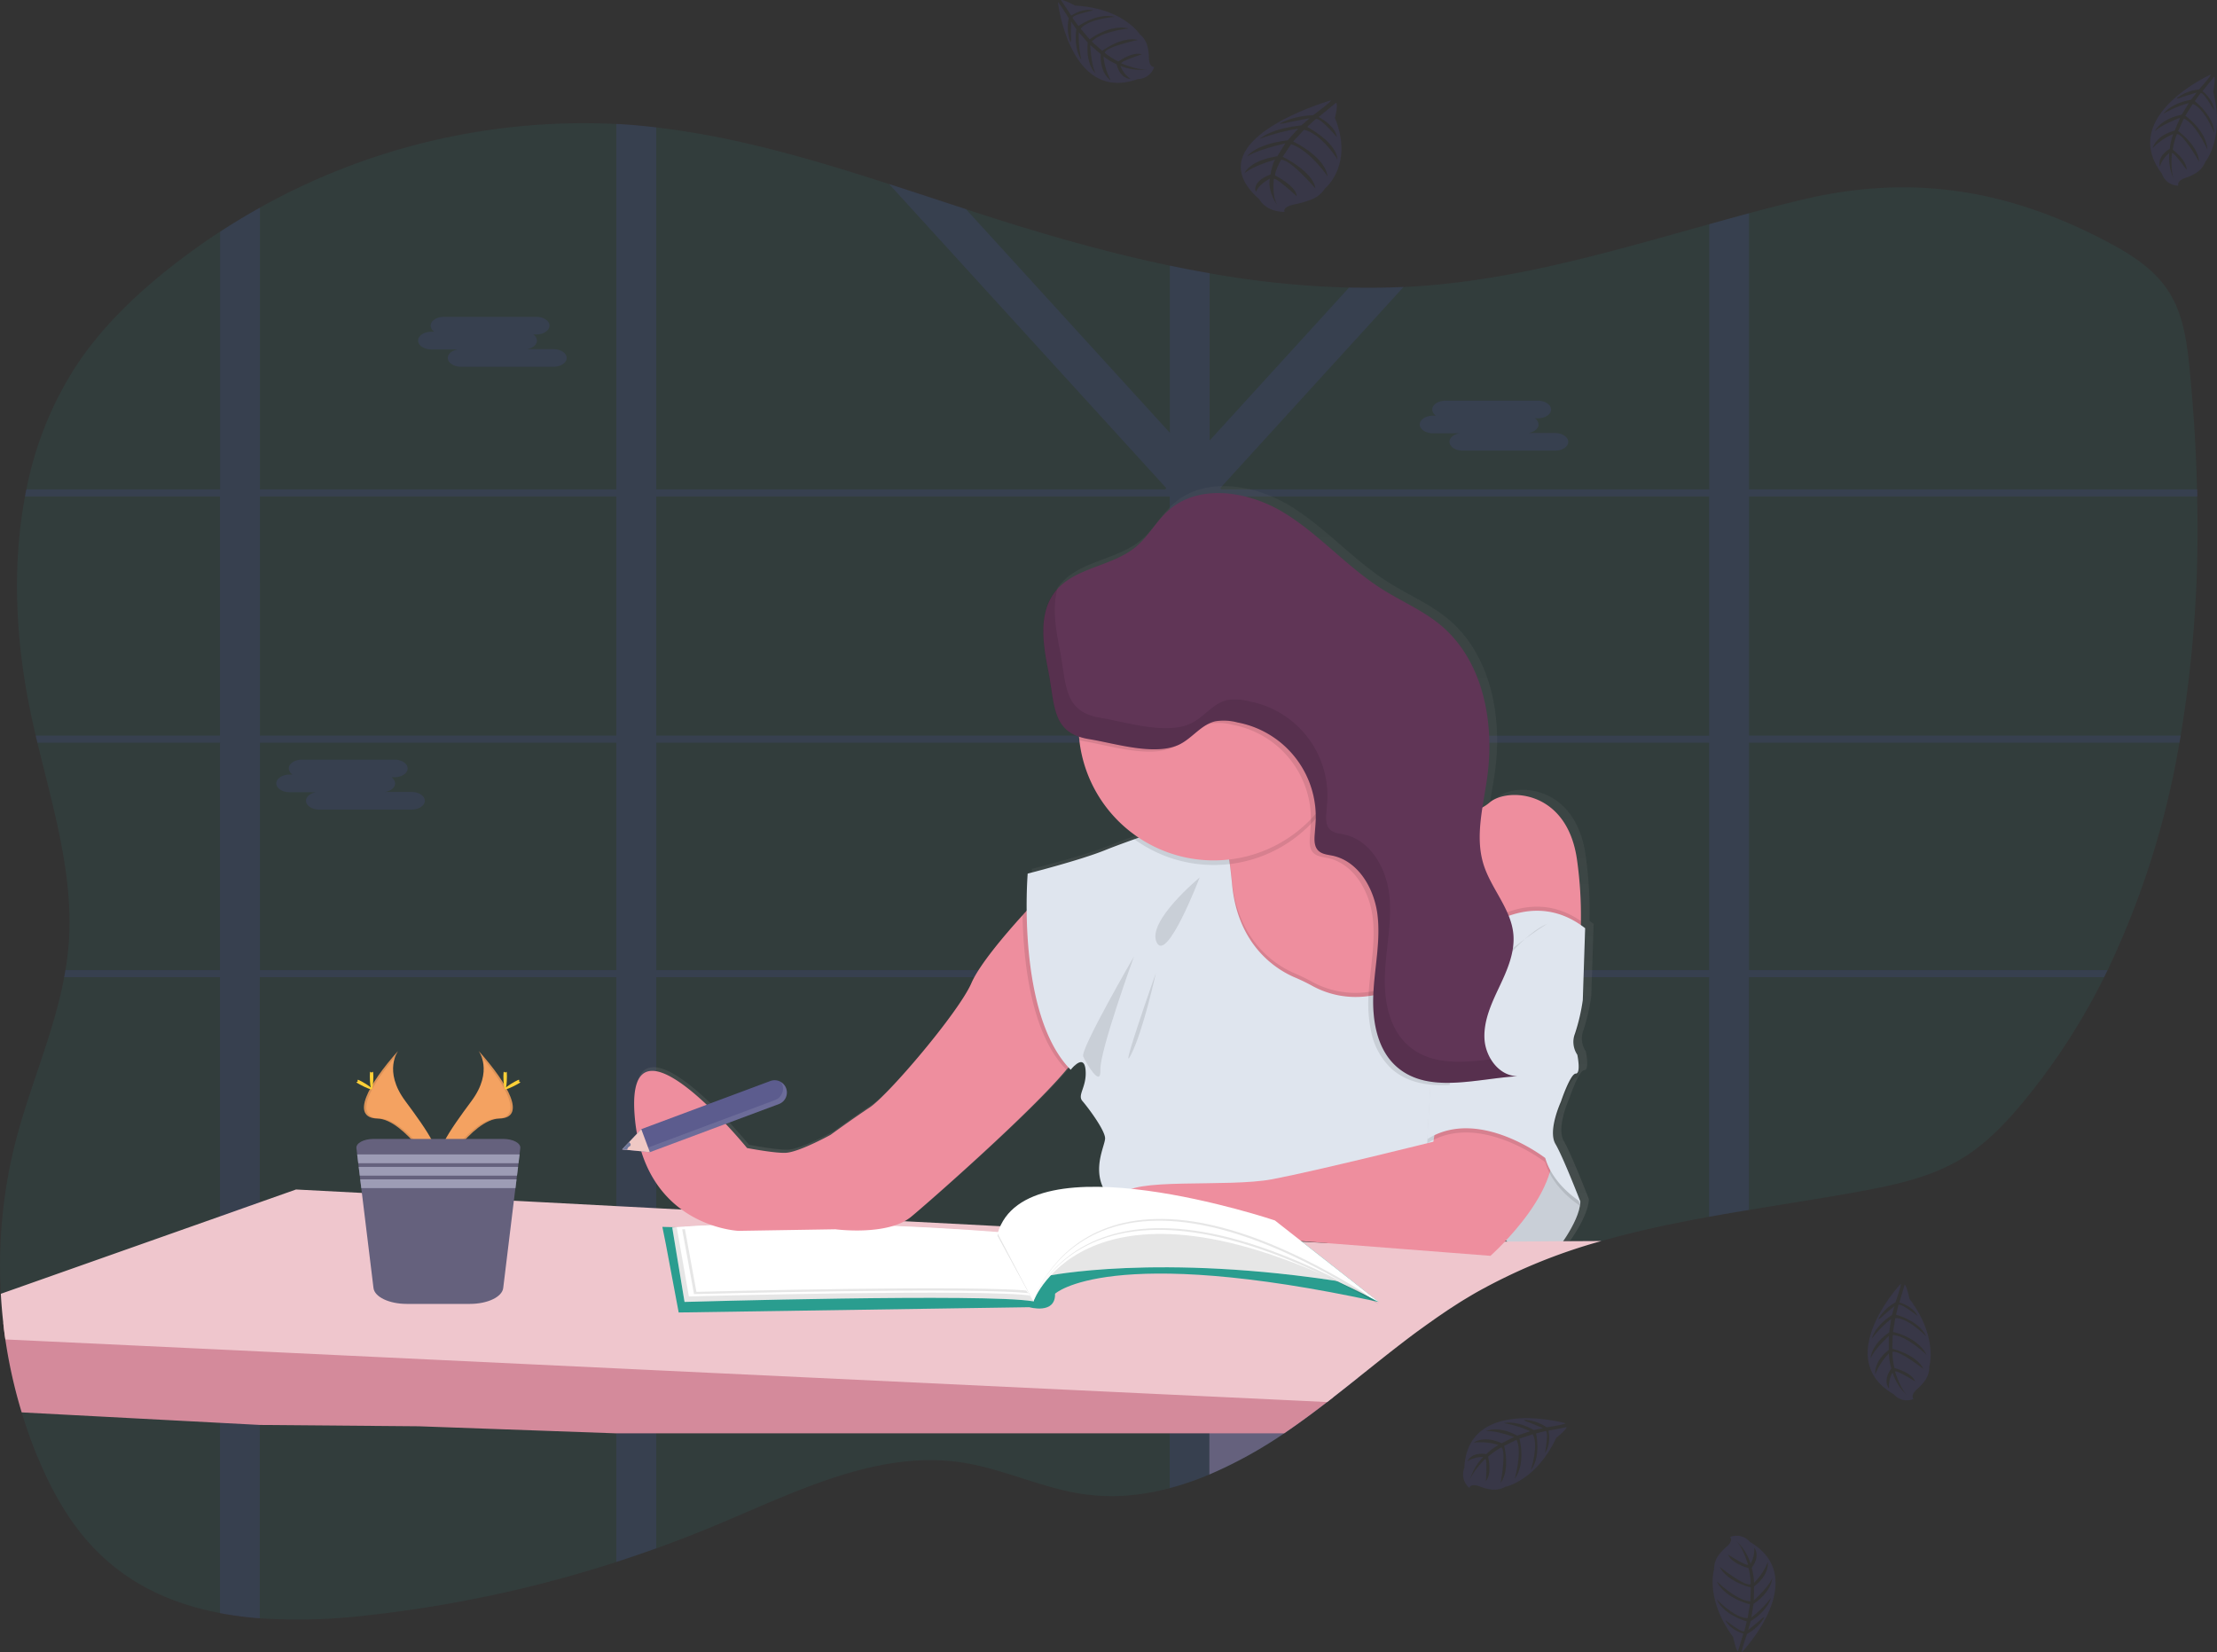 <svg xmlns="http://www.w3.org/2000/svg" xmlns:xlink="http://www.w3.org/1999/xlink" width="466.111" height="347.396" viewBox="0 0 466.111 347.396">
  <rect x="0" y="0" width="466.111" height="347.396" fill="#333333" stroke="none"/>
  <defs>
    <linearGradient id="linear-gradient" x1="0.5" y1="1" x2="0.5" gradientUnits="objectBoundingBox">
      <stop offset="0" stop-color="gray" stop-opacity="0.251"/>
      <stop offset="0.54" stop-color="gray" stop-opacity="0.122"/>
      <stop offset="1" stop-color="gray" stop-opacity="0.102"/>
    </linearGradient>
  </defs>
  <g id="undraw_studying_s3l7" transform="translate(-0.012 -0.057)">
    <path id="Path_342" data-name="Path 342" d="M528.926,242.945c-.084.493-.167.986-.26,1.479a181.44,181.44,0,0,1-15.1,47.825q-.357.739-.726,1.479a136.682,136.682,0,0,1-17.014,26.239c-3.609,4.353-7.543,8.485-12.221,11.469-6.557,4.181-14.224,5.88-21.758,7.27-7.829,1.448-15.76,2.641-23.673,3.961q-4.207.687-8.362,1.439c-7.644,1.382-15.232,2.979-22.639,5.1a117.679,117.679,0,0,0-26.406,10.862q-1,.572-1.985,1.175c-.656.4-1.32.8-1.958,1.215s-1.281.823-1.914,1.241l-.977.66c-.321.211-.638.44-.955.651-.942.643-1.87,1.32-2.8,1.972l-.035.026q-.918.66-1.826,1.32c-3.428,2.539-6.782,5.2-10.122,7.865l-2.108,1.686q-1.633,1.294-3.266,2.583c-.638.506-1.285,1.008-1.928,1.51-.467.365-.929.731-1.4,1.091-2.381,1.835-4.793,3.631-7.253,5.347-.585.409-1.179.819-1.76,1.219a92.82,92.82,0,0,1-15.641,8.617l-.07.031a62.058,62.058,0,0,1-8.309,2.865,49.751,49.751,0,0,1-4.894,1.061,43.254,43.254,0,0,1-13.269.229c-8.665-1.228-16.785-5.281-25.429-6.637-17.833-2.768-35.15,6.161-51.931,13.172q-6.161,2.579-12.459,4.841-4.172,1.505-8.384,2.865a263.959,263.959,0,0,1-52.6,11.253,121.556,121.556,0,0,1-22.335.6,75.445,75.445,0,0,1-8.362-1.087c-9.4-1.76-18.185-5.5-25.257-12.323-5.875-5.585-10.021-12.886-13.181-20.5q-1.906-4.59-3.358-9.392a104.742,104.742,0,0,1-3.42-15.329c-.172-1.171-.326-2.346-.44-3.521q-.343-3.024-.511-6.073a105.183,105.183,0,0,1,3.129-32.127c3-11.614,8-22.735,10.2-34.46.092-.493.176-.986.26-1.479q.44-2.641.669-5.378c1.109-14.338-3.182-28.373-6.571-42.43-.119-.493-.238-.986-.352-1.479q-.55-2.337-1.043-4.678c-3.138-14.866-4-30.776-1.21-45.612.088-.493.189-.99.29-1.479a73.778,73.778,0,0,1,10.281-25.715c5.215-7.992,12.063-14.642,19.364-20.486q5.347-4.269,11.06-7.988,4.106-2.667,8.362-5.048a139.368,139.368,0,0,1,74.94-17.6q2.055.106,4.1.282,2.148.185,4.282.44c16.649,1.923,32.849,6.689,48.952,11.9q8.093,2.641,16.16,5.281,3.591,1.171,7.178,2.311c11.729,3.7,23.651,7.042,35.683,9.559q4.185.88,8.362,1.606a197.639,197.639,0,0,0,29.306,3.019q5.721.141,11.443-.119,2.891-.132,5.787-.387c19.941-1.708,39.169-7.433,58.476-12.811,2.79-.779,5.585-1.554,8.362-2.3,3.67-.986,7.345-1.941,11.033-2.821,22.964-5.514,43.429-2.346,64.778,9.026,4.841,2.583,9.682,5.7,12.675,10.523s3.719,10.8,4.273,16.543c.783,8.177,1.32,16.468,1.492,24.8,0,.493,0,.986.031,1.479A263.8,263.8,0,0,1,528.926,242.945Z" transform="translate(-70.44 -88.211)" fill="#2a9d8f" opacity="0.1"/>
    <path id="Path_343" data-name="Path 343" d="M383.269,292.471h-1.5v1.479h1.7Zm-17.01,0a.1.1,0,0,0,0,.035l-.132,1.223v.22h13.027v-.088l.929-1.391Zm-34.834,0V244.646h14.963c-.158-.132-.321-.264-.489-.387l-.22-.167c-.092-.075-.185-.145-.282-.211s-.326-.233-.5-.348-.277-.189-.44-.282l-.1-.066H331.426v-2.619l-.348.167-.37.207h-.026l-.079.048-.229.15c-.079.048-.158.1-.233.15-.229.154-.44.321-.682.493l-.22.176c-.15.114-.29.233-.44.352-.585.48-1.162.981-1.76,1.444-.15.119-.3.233-.44.343a11.375,11.375,0,0,1-.995.651,4.733,4.733,0,0,1-.44.242l-.246.114-.224.1h0a9.349,9.349,0,0,1-1.637.519v46.751H300.61a.676.676,0,0,0,.044.154c.123.44.246.88.365,1.32h22.04v51.267h.343l.392.026.713.053,1.153.114.519.062.572.07h.084c.33.044.665.1,1,.15l.216.035.484.079.7.123h0l1.668-.088h0l.229.048a1.334,1.334,0,0,1,.282.057V293.95H366.1v-.22l.132-1.223a.1.1,0,0,1,0-.035Zm51.843,0h-1.5v1.479h1.7Zm-17.947,0-.15,1.479h14.492l.986-1.479Zm-33.887,0V244.646H346.4c-.158-.132-.321-.264-.488-.387l-.22-.167c-.092-.075-.185-.145-.282-.211s-.326-.233-.5-.348-.277-.189-.44-.282l-.1-.066H331.426v-2.619l-.348.167-.37.207h-.026l-.079.048-.229.15c-.079.048-.158.1-.233.15-.229.154-.44.321-.682.493l-.22.176c-.15.114-.29.233-.44.352-.585.48-1.162.981-1.76,1.444-.15.119-.3.233-.44.343a11.375,11.375,0,0,1-.995.651,4.733,4.733,0,0,1-.44.242l-.246.114-.224.1h0a9.349,9.349,0,0,1-1.637.519v46.751H300.61a.676.676,0,0,0,.044.154c.123.44.251.88.37,1.32h22.036v51.262l.343.022.392.026.713.053,1.153.114.519.062.572.07h.084c.33.044.665.1,1,.15l.216.035.484.079.7.123h0l1.668-.088h0l.229.048a1.334,1.334,0,0,1,.282.057V293.95h33.76l.158-1.479Zm113.4-99.594h94.282c0-.493,0-.986-.031-1.479H444.83V133.332c-2.8.748-5.594,1.523-8.362,2.3V191.4H333.925l-.26-.282.392-.44h0L372.2,148.819q-5.721.264-11.443.119l-29.328,32.171V145.932q-4.2-.726-8.362-1.606v35.164l-42.879-47.033c-5.382-1.76-10.765-3.552-16.16-5.281l58.282,63.942-.26.282H215.073V115.262q-2.139-.242-4.282-.44-2.046-.18-4.1-.282V191.4H131.75V132.161q-4.265,2.377-8.362,5.048V191.4H82.63c-.1.488-.2.986-.29,1.479h41.013v50.29H84.611c.114.493.233.986.352,1.479H123.37v47.825H90.851c-.084.493-.167.986-.26,1.479H123.37V427.673a75.445,75.445,0,0,0,8.362,1.087V293.95h74.957V416.9q4.216-1.369,8.384-2.865V293.95H323.046V401.377a62.057,62.057,0,0,0,8.309-2.865l.07-.031V293.95H436.441v50.378q4.176-.753,8.362-1.439V293.95h74.671q.37-.739.726-1.479H444.83V244.646h90.5c.092-.493.176-.986.26-1.479H444.83Zm-313.076,0h74.935v50.29H131.75Zm0,99.594V244.646h74.935v47.825Zm83.323-99.594H323.046v50.29H215.073Zm0,99.594V244.646H323.046v47.825Zm221.368,0H331.426V244.646H436.441Zm0-49.291H331.426V194.224l1.474-1.347H436.441Zm-70.182,49.291a.1.1,0,0,0,0,.035l-.132,1.223v.22h13.027v-.088l.929-1.391Zm17.01,0h-1.5v1.479h1.7Zm-51.843,0V244.646h14.963c-.158-.132-.321-.264-.488-.387l-.22-.167c-.092-.075-.185-.145-.282-.211s-.326-.233-.5-.348-.277-.189-.44-.282l-.1-.066H331.426v-2.619l-.348.167-.37.207h-.026l-.079.048-.229.15c-.079.048-.158.1-.233.15-.229.154-.44.321-.682.493l-.22.176c-.15.114-.29.233-.44.352-.585.48-1.162.981-1.76,1.444-.15.119-.3.233-.44.343a11.375,11.375,0,0,1-.995.651,4.733,4.733,0,0,1-.44.242l-.246.114-.224.1h0a9.349,9.349,0,0,1-1.637.519v46.751H300.61a.676.676,0,0,0,.044.154c.123.44.246.88.365,1.32h22.04v51.267h.343l.392.026.713.053,1.153.114.519.062.572.07h.084c.33.044.665.1,1,.15l.216.035.484.079.7.123h0l1.668-.088h0l.229.048a1.334,1.334,0,0,1,.282.057V293.95H366.1v-.22l.132-1.223a.1.1,0,0,1,0-.035Z" transform="translate(-77.096 -88.433)" fill="#6c63ff" opacity="0.1"/>
    <path id="Path_344" data-name="Path 344" d="M272.953,209.862h.669a1.6,1.6,0,0,1-.8-1.289h0c0-1.021,1.25-1.853,2.777-1.853h19.43c1.527,0,2.777.832,2.777,1.853h0c0,1.017-1.25,1.853-2.777,1.853h-.647a1.606,1.606,0,0,1,.792,1.289c0,.88-.907,1.6-2.121,1.8h5.594c1.523,0,2.773.832,2.773,1.853s-1.25,1.848-2.773,1.848H279.2c-1.523,0-2.773-.832-2.773-1.848,0-.88.907-1.6,2.121-1.8h-5.594c-1.523,0-2.773-.832-2.773-1.853S271.421,209.862,272.953,209.862Z" transform="translate(-182.268 -140.044)" fill="#6c63ff" opacity="0.1"/>
    <path id="Path_345" data-name="Path 345" d="M751.473,249.932h.651a1.606,1.606,0,0,1-.8-1.294h0c0-1.017,1.25-1.848,2.777-1.848h19.43c1.527,0,2.777.832,2.777,1.848h0c0,1.021-1.25,1.853-2.777,1.853h-.647a1.611,1.611,0,0,1,.792,1.294c0,.88-.907,1.6-2.121,1.8h5.594c1.523,0,2.773.836,2.773,1.853s-1.25,1.853-2.773,1.853H757.726c-1.523,0-2.773-.832-2.773-1.853,0-.88.907-1.6,2.121-1.8h-5.6c-1.523,0-2.773-.836-2.773-1.853S749.959,249.932,751.473,249.932Z" transform="translate(-450.193 -162.48)" fill="#6c63ff" opacity="0.1"/>
    <path id="Path_346" data-name="Path 346" d="M205.223,421.4h.651a1.611,1.611,0,0,1-.792-1.294h0c0-1.017,1.245-1.853,2.773-1.853h19.43c1.527,0,2.777.836,2.777,1.853h0c0,1.021-1.25,1.853-2.777,1.853h-.647a1.611,1.611,0,0,1,.792,1.294c0,.88-.907,1.6-2.121,1.8H230.9c1.527,0,2.773.832,2.773,1.853s-1.245,1.853-2.773,1.853H211.468c-1.523,0-2.773-.836-2.773-1.853,0-.88.911-1.6,2.121-1.8h-5.594c-1.523,0-2.773-.832-2.773-1.848S203.7,421.4,205.223,421.4Z" transform="translate(-144.346 -258.481)" fill="#6c63ff" opacity="0.1"/>
    <path id="Path_347" data-name="Path 347" d="M679.512,713.44q-1.633,1.294-3.266,2.583c-.638.506-1.285,1.008-1.928,1.51-.466.365-.929.731-1.4,1.091-2.381,1.835-4.793,3.631-7.253,5.347-.585.409-1.179.819-1.76,1.219a92.811,92.811,0,0,1-15.641,8.617l-.07.031v-20.4Z" transform="translate(-393.917 -423.759)" fill="#65617d"/>
    <path id="Path_348" data-name="Path 348" d="M574.935,394.841l.493-15.205c-.295-.229-.594-.44-.88-.651a81.055,81.055,0,0,0-.775-13.559c-1.989-15.205-14.906-15.535-18.55-12.4a8.8,8.8,0,0,1-1.571,1.083c.33-2.17.739-4.344,1.034-6.491,1.593-11.583-.88-24.615-9.867-32.1-3.763-3.129-8.362-5.052-12.494-7.671-7.4-4.669-13.251-11.566-20.737-16.112s-18-6.249-24.531-.4c-2.531,2.262-4.163,5.4-6.76,7.583-4.841,4.066-12.389,4.335-16.614,8.877h0c-.211.229-.414.462-.607.709-3.521,4.515-2.557,10.919-1.435,16.521,1.351,6.742.792,12.147,6.575,14.083.022.268.04.537.07.8a28.567,28.567,0,0,0,12.569,20.561l-.937.334c-2.5.88-4.749,1.734-6.188,2.319-5.281,2.152-16.4,4.955-16.4,4.955s-.264,3.169-.216,7.843c-3.706,4.027-9.889,11.1-11.707,15.3-2.641,6.117-17.56,23.638-21.534,26.283s-8.283,5.783-8.283,5.783-6.293,3.472-9.273,3.8c-2.064.229-8.45-.995-8.45-.995s-25.5-31.247-23.849-7.27,22.027,24.791,22.027,24.791l20.539-.33s11.1,1.487,16.068-2.641c4.243-3.521,26.23-22.837,33.293-31.6.163.18.326.357.5.528,0,0,2.812-3.635,3.147,0s-1.826,5.281-.665,6.6,4.639,5.95,4.8,7.768-4.634,9.242,3.477,14.875c.128.088.264.172.414.255,1.448,3.3,6.051,6.522,6.051,6.522l24.843-.33,46.875,3.635s1.4-1.228,3.283-3.235c2.522,2.315,6.021,4.3,9.964,3.081,0,0,5.633-6.773,5.8-11.236,0,0-3.644-9.422-5.281-12.23s1.162-8.925,1.162-8.925,1.985-5.95,3.147-5.95.33-3.961.33-3.961a4.815,4.815,0,0,1-.5-4.463A42.708,42.708,0,0,0,574.935,394.841Z" transform="translate(-240.366 -185.328)" fill="url(#linear-gradient)"/>
    <path id="Path_349" data-name="Path 349" d="M702.569,468.915l-1.76,2.06h0l-7.112,8.283-9.29.563-14.871.915s-20.051-24.161-16.284-29.42a9.627,9.627,0,0,0,1.32-6.764c-.035-.326-.084-.651-.141-.973a28.118,28.118,0,0,0-2.341-7.218l.493-.224.317-.145,17.533-8,4.339-1.98a11.715,11.715,0,0,0,1.188,3.424c.084.167.176.334.273.493,5.981,9.9,25.16,3.64,25.16,3.64Z" transform="translate(-396.101 -262.826)" fill="#ee8e9e"/>
    <path id="Path_350" data-name="Path 350" d="M786.859,461.673c-.132,5.994-1.109,8.582-1.109,8.582l-24.817,3.78L760,467.592,756.33,442.15l3.45-3.45a9.211,9.211,0,0,0,7.891-1.972c3.613-3.125,16.433-2.795,18.4,12.323a83.684,83.684,0,0,1,.783,12.622Z" transform="translate(-454.465 -267.946)" fill="#ee8e9e"/>
    <path id="Path_351" data-name="Path 351" d="M794.573,622.085s5.585-6.738,5.752-11.174l-5.589-9.37-4.929-5.281L780.6,614.031S786.682,624.549,794.573,622.085Z" transform="translate(-468.054 -358.149)" fill="#dfe5ee"/>
    <path id="Path_352" data-name="Path 352" d="M794.573,622.085s5.585-6.738,5.752-11.174l-5.589-9.37-4.929-5.281L780.6,614.031S786.682,624.549,794.573,622.085Z" transform="translate(-468.054 -358.149)" opacity="0.1"/>
    <path id="Path_353" data-name="Path 353" d="M351.708,702.875c-.466.365-.929.731-1.4,1.091-2.381,1.835-4.793,3.631-7.253,5.347-.585.409-1.179.819-1.76,1.219H200.9l-41.536-1.487-33.4-.282-8.362-.44-41.721-2.2a104.744,104.744,0,0,1-3.437-15.342c-.172-1.171-.326-2.346-.44-3.521l45.581,2.526,8.362.471,74.94,4.181,8.384.466,107.973,6.029,8.309.466h.07Z" transform="translate(-71.307 -409.101)" fill="#d48a9b"/>
    <path id="Path_354" data-name="Path 354" d="M407.364,634.465a117.681,117.681,0,0,0-26.406,10.862c-.665.383-1.32.775-1.985,1.175s-1.32.8-1.958,1.215-1.281.823-1.914,1.241l-.977.66-.955.651c-.942.647-1.87,1.32-2.8,1.972l-.035.026q-.918.66-1.826,1.32c-3.428,2.539-6.782,5.2-10.122,7.865q-1.056.845-2.117,1.686l-3.257,2.583c-.638.506-1.285,1.008-1.928,1.51-.466.365-.929.731-1.4,1.091l-24.645-1.175h-.07l-8.309-.387-108.022-5.118-8.384-.4-74.94-3.56-8.362-.4-45.158-2.126c-.172-1.171-.326-2.346-.44-3.521q-.343-3.024-.511-6.073l46.1-16.284,8.362-2.962,7.6-2.685,13.841.722,31.991,1.642h0l21.529,1.131,8.384.44,5.356.282h0l1.281.07h0l45.075,2.354h0l.475.031h0l20.112,1.047h.361l2.011.1h0l6.857.361,8.573.44h0l2.825.15h0l.533.031,4,.207h0l1.14.057h0l3.816.2h0l1.518.084h.365l3.569.189,5.528.29h.026l1.716.088h.185l1.025.057,2.517.132h0l2.2.115h.022l2.469.128h.04l1.87.1h0l1.435.075,5.092.268h0l.915.048h.317l.44.026h0l1.492.079h0l.669.035h0l5.193.268h.475l7.666-.066h.053l29.148-.238h2.883l9.383-.075h1.4Z" transform="translate(-70.657 -373.474)" fill="#efc6cd"/>
    <path id="Path_355" data-name="Path 355" d="M387.6,643.349l2.711,14.422,73.707-1.109s5.545,1.6,5.422-2.834c0,0,11.218-10.6,68.039,1.725L515.661,638.42l-59.633,3.2-69.148-1.848Z" transform="translate(-247.609 -381.755)" fill="#2a9d8f"/>
    <path id="Path_356" data-name="Path 356" d="M391.59,640.768l2.588,15.654s63.374-1.848,73.338-.123l-7.53-14.3S421.666,638.427,391.59,640.768Z" transform="translate(-250.246 -382.624)" fill="#fff"/>
    <path id="Path_357" data-name="Path 357" d="M391.59,640.768l2.588,15.654s63.374-1.848,73.338-.123l-7.53-14.3S421.666,638.427,391.59,640.768Z" transform="translate(-250.246 -382.624)" opacity="0.1"/>
    <path id="Path_358" data-name="Path 358" d="M393.74,640.709l2.553,14.558s62.568-1.716,72.427-.114l-7.424-13.3S423.438,638.531,393.74,640.709Z" transform="translate(-251.45 -382.622)" fill="#fff"/>
    <path id="Path_359" data-name="Path 359" d="M396.35,641.779l2.487,13.617s61.2-1.606,70.855-.106l-7.262-12.442S425.4,639.724,396.35,641.779Z" transform="translate(-252.911 -383.244)" opacity="0.1"/>
    <path id="Path_360" data-name="Path 360" d="M397.47,640.661l2.5,13.643s61.2-1.606,70.856-.106l-7.279-12.455S426.521,638.624,397.47,640.661Z" transform="translate(-253.538 -382.623)" fill="#fff"/>
    <path id="Path_361" data-name="Path 361" d="M287.886,557.41s3.2,4.185-1.474,10.509-8.542,11.658-6.98,15.6c0,0,7.042-11.742,12.807-11.883S294.21,564.469,287.886,557.41Z" transform="translate(-187.251 -336.397)" fill="#f4a261"/>
    <path id="Path_362" data-name="Path 362" d="M288.116,557.41a5.088,5.088,0,0,1,.656,1.32c5.607,6.6,8.6,12.763,3.2,12.895-5.022.141-11.042,9.119-12.486,11.39q.075.255.172.515s7.042-11.742,12.807-11.883S294.44,564.469,288.116,557.41Z" transform="translate(-187.481 -336.397)" opacity="0.1"/>
    <path id="Path_363" data-name="Path 363" d="M311.679,568.338c0,1.47-.167,2.667-.37,2.667s-.37-1.2-.37-2.667.207-.783.409-.783S311.679,566.863,311.679,568.338Z" transform="translate(-205.09 -341.986)" fill="#ffd037"/>
    <path id="Path_364" data-name="Path 364" d="M314.049,572.238c-1.294.709-2.421,1.135-2.517.955s.88-.88,2.165-1.6.783-.194.88,0S315.343,571.534,314.049,572.238Z" transform="translate(-205.417 -344.131)" fill="#ffd037"/>
    <path id="Path_365" data-name="Path 365" d="M251.516,557.41s-3.2,4.185,1.479,10.509,8.538,11.658,6.98,15.6c0,0-7.064-11.742-12.811-11.883S245.192,564.469,251.516,557.41Z" transform="translate(-167.794 -336.397)" fill="#f4a261"/>
    <path id="Path_366" data-name="Path 366" d="M251.516,557.41a5.281,5.281,0,0,0-.656,1.32c-5.607,6.6-8.6,12.763-3.2,12.895,5.021.141,11.046,9.119,12.49,11.39a5.294,5.294,0,0,1-.172.515s-7.064-11.742-12.811-11.883S245.192,564.469,251.516,557.41Z" transform="translate(-167.794 -336.397)" opacity="0.1"/>
    <path id="Path_367" data-name="Path 367" d="M247.13,568.338c0,1.47.167,2.667.37,2.667s.37-1.2.37-2.667-.207-.783-.409-.783S247.13,566.863,247.13,568.338Z" transform="translate(-169.362 -341.986)" fill="#ffd037"/>
    <path id="Path_368" data-name="Path 368" d="M241.492,572.238c1.294.709,2.425,1.135,2.522.955s-.88-.88-2.165-1.6-.783-.194-.88,0S240.2,571.534,241.492,572.238Z" transform="translate(-165.766 -344.131)" fill="#ffd037"/>
    <path id="Path_369" data-name="Path 369" d="M275.162,601.424l-.158,1.32-.224,1.844-.092.77-.224,1.848-.1.77-.229,1.848-2.561,21c-.229,1.875-3.292,3.336-6.989,3.336h-13.3c-3.7,0-6.755-1.461-6.984-3.336l-2.566-21-.224-1.848-.092-.77-.229-1.848-.092-.77-.224-1.844-.163-1.32c-.128-1.061,1.527-1.954,3.622-1.954h27.224C273.648,599.47,275.307,600.363,275.162,601.424Z" transform="translate(-165.765 -359.947)" fill="#65617d"/>
    <path id="Path_370" data-name="Path 370" d="M204.793,551.59l-.224,1.848H170.874l-.224-1.848Z" transform="translate(-95.541 -308.806)" fill="#9d9cb5"/>
    <path id="Path_371" data-name="Path 371" d="M204.879,557.54l-.224,1.848H171.6l-.229-1.848Z" transform="translate(-95.944 -312.137)" fill="#9d9cb5"/>
    <path id="Path_372" data-name="Path 372" d="M204.966,563.49l-.224,1.844H172.324l-.224-1.844Z" transform="translate(-96.353 -315.468)" fill="#9d9cb5"/>
    <path id="Path_373" data-name="Path 373" d="M400.825,596.21s-8.547-8.217-8.217,2.465S400.825,596.21,400.825,596.21Z" transform="translate(-250.811 -356.432)" fill="#ee8e9e"/>
    <path id="Path_374" data-name="Path 374" d="M466.821,516.125a12.468,12.468,0,0,1-2.544,3.921c-7.411,8.925-28.5,27.475-32.629,30.917-4.929,4.111-15.94,2.641-15.94,2.641l-20.376.33s-20.214-.823-21.86-24.645,23.664,7.231,23.664,7.231,6.337,1.215,8.384.986c2.957-.326,9.2-3.776,9.2-3.776s4.273-3.125,8.217-5.752,18.735-20.051,21.367-26.133c1.668-3.86,7.042-10.171,10.752-14.264,2.13-2.354,3.71-3.961,3.71-3.961S467.97,511.029,466.821,516.125Z" transform="translate(-240.059 -295.082)" fill="#ee8e9e"/>
    <path id="Path_375" data-name="Path 375" d="M570.714,516.1a12.467,12.467,0,0,1-2.544,3.921c-7.482-7.618-9.044-22.819-9.22-32.484,2.13-2.354,3.71-3.961,3.71-3.961S571.862,511.007,570.714,516.1Z" transform="translate(-343.952 -295.059)" opacity="0.1"/>
    <path id="Path_376" data-name="Path 376" d="M700.8,483.673h0l-7.108,8.283-9.29.563-14.871.915s-20.051-24.161-16.284-29.42a9.627,9.627,0,0,0,1.32-6.764c-.035-.326-.084-.651-.141-.973a28.118,28.118,0,0,0-2.341-7.218l.493-.224.317-.145a31.556,31.556,0,0,1,1.611,6.738c.048.312.092.638.136.973.154,1.188.295,2.509.44,3.961,1.144,13.3,9.51,18.3,13.286,19.9a38.324,38.324,0,0,1,3.556,1.721,18.973,18.973,0,0,0,11.927,2.156c9.321-1.223,16.922-8,16.922-8l.04,6.667Z" transform="translate(-396.101 -275.524)" opacity="0.1"/>
    <path id="Path_377" data-name="Path 377" d="M650.031,532.7s-61.134-.167-69.192-5.752-3.283-12.983-3.45-14.792-3.613-6.408-4.762-7.728.986-2.957.656-6.571-3.12,0-3.12,0c-11.509-11.671-9.044-41.25-9.044-41.25s11-2.79,16.284-4.933c1.43-.581,3.657-1.408,6.161-2.3l.929-.334c6.456-2.311,14.131-4.92,14.131-4.92s1.474-1.043,2.957,2.077a27.425,27.425,0,0,1,1.906,7.438c.048.312.092.638.136.973.154,1.188.295,2.509.44,3.961,1.144,13.3,9.51,18.3,13.287,19.9a38.306,38.306,0,0,1,3.556,1.721,18.973,18.973,0,0,0,11.927,2.157c9.321-1.224,16.922-8,16.922-8l.04,6.667.114,20.033Z" transform="translate(-345.041 -272.87)" fill="#dfe5ee"/>
    <path id="Path_378" data-name="Path 378" d="M672.744,583.728l-.986,6.245s-24.324,6.078-33.852,7.887-30.076-.493-31.555,3.45,6.245,9.37,6.245,9.37l24.645-.33,46.509,3.618s17.749-15.615,12-26.463S672.744,583.728,672.744,583.728Z" transform="translate(-370.386 -349.864)" fill="#ee8e9e"/>
    <path id="Path_379" data-name="Path 379" d="M631.714,474.58s-11.178,9.2-9.04,13.643S631.714,474.58,631.714,474.58Z" transform="translate(-379.479 -290.02)" opacity="0.1"/>
    <path id="Path_380" data-name="Path 380" d="M598.566,512.29s-11.341,19.558-10.681,21.037,3.78,6.738,3.613,2.795S598.566,512.29,598.566,512.29Z" transform="translate(-360.137 -311.134)" opacity="0.1"/>
    <path id="Path_381" data-name="Path 381" d="M615.281,520.14s-2.641,12.16-5.259,17.256S615.281,520.14,615.281,520.14Z" transform="translate(-372.248 -315.53)" opacity="0.1"/>
    <path id="Path_382" data-name="Path 382" d="M653.988,429.957a28.43,28.43,0,0,1-21.609,14.62h-.053a28.382,28.382,0,0,1-20.007-5.237c6.6-2.385,15.06-5.255,15.06-5.255s1.474-1.043,2.957,2.077l22.19-10.122a11.763,11.763,0,0,0,1.461,3.917Z" transform="translate(-373.834 -262.843)" opacity="0.1"/>
    <path id="Path_383" data-name="Path 383" d="M642.54,365.613a28.3,28.3,0,0,1-3.741,14.109,28.638,28.638,0,0,1-4.238,5.642,28.311,28.311,0,0,1-17.234,8.52h-.057a27.755,27.755,0,0,1-3.16.18,28.43,28.43,0,0,1-28.25-25.227,27.6,27.6,0,0,1-.18-3.208,28.43,28.43,0,0,1,56.86,0Z" transform="translate(-358.918 -213.101)" fill="#ee8e9e"/>
    <path id="Path_384" data-name="Path 384" d="M754.224,506.343l2.641-3.961s14.462-17.256,28.606-6.245l-.493,15.122a40.09,40.09,0,0,1-1.646,7.042,4.81,4.81,0,0,0,.493,4.441s.823,3.961-.326,3.961-3.125,5.915-3.125,5.915-2.795,6.082-1.149,8.877,5.259,12.16,5.259,12.16-5.752-3.45-7.4-9.2c0,0-13.969-10.848-24.817-3.961Z" transform="translate(-452.192 -300.034)" opacity="0.1"/>
    <path id="Path_385" data-name="Path 385" d="M791.535,491.545c-.132,5.994-1.109,8.582-1.109,8.582l-24.817,3.78-.929-6.443C767.928,494.075,779.74,483.3,791.535,491.545Z" transform="translate(-459.141 -297.818)" opacity="0.1"/>
    <path id="Path_386" data-name="Path 386" d="M754.224,504.343l2.641-3.961s14.462-17.256,28.606-6.245l-.493,15.122a40.09,40.09,0,0,1-1.646,7.042,4.81,4.81,0,0,0,.493,4.441s.823,3.961-.326,3.961-3.125,5.915-3.125,5.915-2.795,6.082-1.149,8.877,5.259,12.16,5.259,12.16-5.752-3.45-7.4-9.2c0,0-13.969-10.848-24.817-3.961Z" transform="translate(-452.192 -298.914)" fill="#dfe5ee"/>
    <path id="Path_387" data-name="Path 387" d="M780.827,496.61S757,511.239,758.149,524.068C758.149,524.068,771.462,500.553,780.827,496.61Z" transform="translate(-455.461 -302.355)" opacity="0.1"/>
    <path id="Path_388" data-name="Path 388" d="M663.555,421.235l.114,20.033c-4.507.2-8.754-.383-12.111-3.3a14.534,14.534,0,0,1-4.4-7.878,27.908,27.908,0,0,1-.572-7.451.4.4,0,0,1,0-.075c.277-5.532,1.549-11.064.88-16.561s-4-11.3-9.44-12.455c-1.074-.233-2.28-.317-3.045-1.1-.845-.88-.805-2.249-.713-3.468l.158-2.055c.04-.528.057-1.052.057-1.576A20.17,20.17,0,0,0,618.2,365.567l-.176-.031a11.122,11.122,0,0,0-4.656-.26c-2.913.673-4.8,3.5-7.482,4.841-5.149,2.57-13.735-.242-19.127-1.127-.352-.057-.687-.123-1.008-.2a27.609,27.609,0,0,1-.18-3.208,28.43,28.43,0,1,1,53.12,14.109c.084.167.176.334.273.493,5.981,9.9,25.16,3.64,25.16,3.64l1.153,35.335Z" transform="translate(-358.856 -213.082)" opacity="0.1"/>
    <path id="Path_389" data-name="Path 389" d="M597.565,343.73c2.667-1.347,4.551-4.172,7.482-4.841a11.226,11.226,0,0,1,4.661.255l.176.035a20.187,20.187,0,0,1,16.209,21.358l-.158,2.055c-.1,1.215-.136,2.592.717,3.464.761.788,1.967.88,3.041,1.1,5.44,1.162,8.771,6.932,9.44,12.459s-.625,11.077-.88,16.631.766,11.685,4.964,15.333c6.6,5.721,16.636,2.465,25.372,1.941-3.864,0-6.76-3.987-6.971-7.843s1.505-7.526,3.147-11,3.287-7.218,2.922-11.064c-.5-5.281-4.665-9.51-6.258-14.594-1.857-5.915-.066-12.265.775-18.414,1.58-11.513-.88-24.474-9.792-31.916-3.732-3.111-8.3-5.026-12.4-7.631-7.35-4.661-13.146-11.5-20.575-16.028s-17.859-6.214-24.342-.4c-2.509,2.249-4.128,5.369-6.707,7.539-5.039,4.247-13.049,4.326-17.089,9.537-3.477,4.485-2.535,10.853-1.422,16.42,1.483,7.424.647,13.2,8.582,14.523C583.829,343.492,592.411,346.3,597.565,343.73Z" transform="translate(-349.502 -187.182)" fill="#603556"/>
    <path id="Path_390" data-name="Path 390" d="M662.873,435.472c-6.359.779-12.662,1.179-17.291-2.834-4.2-3.648-5.233-9.775-4.964-15.333s1.554-11.112.88-16.636-4-11.293-9.44-12.455c-1.074-.229-2.275-.312-3.041-1.1-.849-.88-.814-2.253-.717-3.468l.158-2.055a20.183,20.183,0,0,0-16.209-21.353l-.176-.035a11.226,11.226,0,0,0-4.661-.255c-2.913.673-4.8,3.521-7.482,4.841-5.154,2.575-13.731-.238-19.131-1.122-7.922-1.3-7.094-7.086-8.582-14.523-.832-4.155-1.567-8.758-.44-12.692a6.912,6.912,0,0,0-.607.709c-3.477,4.485-2.535,10.853-1.422,16.42,1.483,7.424.647,13.2,8.582,14.523,5.4.88,13.977,3.7,19.131,1.122,2.667-1.347,4.551-4.172,7.482-4.841a11.226,11.226,0,0,1,4.661.255l.176.035a20.187,20.187,0,0,1,16.209,21.358l-.158,2.055c-.1,1.215-.136,2.592.717,3.464.761.788,1.967.88,3.041,1.1,5.44,1.162,8.771,6.932,9.44,12.459s-.62,11.077-.88,16.631.766,11.685,4.964,15.333c6.6,5.721,16.636,2.465,25.372,1.941A6.694,6.694,0,0,1,662.873,435.472Z" transform="translate(-349.429 -212.681)" opacity="0.1"/>
    <path id="Path_391" data-name="Path 391" d="M371.7,581.724,398.831,571.6a2.583,2.583,0,0,1,3.323,1.514h0a2.583,2.583,0,0,1-1.514,3.323L373.508,586.56l-5.818-.581Z" transform="translate(-236.864 -344.251)" fill="#5c5c8e"/>
    <path id="Path_392" data-name="Path 392" d="M401.313,572.8h0a2.583,2.583,0,0,1-1.518,3.323l-27.15,10.157-4.366-.44-.629.669,5.818.581L400.6,576.972a2.583,2.583,0,0,0,1.514-3.323h0a2.583,2.583,0,0,0-1.056-1.289,3,3,0,0,1,.255.445Z" transform="translate(-236.842 -344.768)" fill="#fff" opacity="0.1"/>
    <path id="Path_393" data-name="Path 393" d="M301.269,539.52l1.8,4.837-4.771-.48-1.043-.106,1.426-1.514Z" transform="translate(-166.43 -302.048)" fill="#efc8c4"/>
    <path id="Path_394" data-name="Path 394" d="M369.133,601a1.152,1.152,0,0,1,.282.3.44.44,0,0,1,0,.471.937.937,0,0,1-.26.189.88.88,0,0,0-.387.651l-1.047-.1Z" transform="translate(-236.881 -360.803)" fill="#727a9c"/>
    <path id="Path_395" data-name="Path 395" d="M569.732,644.939s23.5-4.933,62.934,1.32l-15.447-11.337-28.1-5.752-19.884,5.281Z" transform="translate(-349.707 -376.576)" fill="#fff"/>
    <path id="Path_396" data-name="Path 396" d="M569.732,644.939s23.5-4.933,62.934,1.32l-15.447-11.337-28.1-5.752-19.884,5.281Z" transform="translate(-349.707 -376.576)" opacity="0.1"/>
    <path id="Path_397" data-name="Path 397" d="M554.569,651.994s11.834-32.013,72.616.1L605.37,638.056s-52.261-14.44-58.3,2.2Z" transform="translate(-337.3 -378.297)" fill="#fff"/>
    <path id="Path_398" data-name="Path 398" d="M554.53,649.013s11.834-34.226,72.616.616L605.33,634.4s-52.279-17.269-58.33.805Z" transform="translate(-337.261 -375.338)" opacity="0.1"/>
    <path id="Path_399" data-name="Path 399" d="M554.569,648.86s11.834-34.732,72.616.11L605.37,633.743s-52.261-16.776-58.3,1.32Z" transform="translate(-337.3 -375.172)" fill="#fff"/>
    <path id="Path_400" data-name="Path 400" d="M554.547,647.073s11.834-38.6,72.616.594L605.33,630.534s-52.261-17.6-58.3,2.711Z" transform="translate(-337.278 -373.376)" opacity="0.1"/>
    <path id="Path_401" data-name="Path 401" d="M554.547,646.424s11.834-39.072,72.616.123L605.33,629.414s-52.261-17.6-58.3,2.711Z" transform="translate(-337.278 -372.749)" fill="#fff"/>
    <path id="Path_402" data-name="Path 402" d="M969.623,668.71s-14.589,15.628-1.457,23.219a3.643,3.643,0,0,0,4.168.986s-.827-.735.832-2.152a9.843,9.843,0,0,0,1.562-1.716,4.841,4.841,0,0,0,.907-2.931h0s1.91-6.2-4.159-14.25c0,0-.55-2.693-1.017-2.988l-1.109,3.754s2.786.709,3.833,2.83c0,0-3.67-2.883-4.027-2.28-.07.123-.5,2.02-.5,2.02s4.841,1.25,6.355,4.577c0,0-3.912-4.018-6.522-3.86l-.475,2.9s5.18,1.074,7.042,4.8c0,0-4.234-4.062-7.112-4.154l-.084,2.909s5.03,1.144,6.566,4.251c0,0-5.365-4.194-6.54-3.582a14.38,14.38,0,0,0,.44,3.38s3.591.88,4.322,2.79c0,0-3.882-2.425-4.216-2.055,0,0,1.043,3.459,2.5,4.934a10.949,10.949,0,0,1-3.028-4.744,6.037,6.037,0,0,0-.731,3.375s-1.439-1.593.488-4.216a13.907,13.907,0,0,1-.528-3.16,13.145,13.145,0,0,0-2.847,4.4s-.44-2.605,2.843-5.154v-2.931s-3.16,2.909-3.811,4.709c0,0-.044-2.729,3.877-5.444l.44-2.847a22.27,22.27,0,0,0-4.071,4.146s.5-2.544,4.225-4.956l.515-1.866s-2.095,1.716-2.641,2.262-.753.44-.753.44a9.243,9.243,0,0,1,3.609-3.494S969.865,668.811,969.623,668.71Z" transform="translate(-570.004 -398.714)" fill="#6c63ff" opacity="0.1"/>
    <path id="Path_403" data-name="Path 403" d="M1110.4,90.91s-19.492,8.8-10.3,20.856a3.647,3.647,0,0,0,3.464,2.522s-.48-1,1.6-1.668a9.643,9.643,0,0,0,2.1-.981,4.841,4.841,0,0,0,1.967-2.355h0s4.155-4.982,1.659-14.748c0,0,.532-2.7.216-3.151l-2.473,3.037s2.3,1.725,2.447,4.088c0,0-2.271-4.075-2.834-3.653-.114.084-1.237,1.668-1.237,1.668s3.961,3.019,4.1,6.676c0,0-2.06-5.22-4.533-6.082l-1.554,2.491s4.366,2.988,4.656,7.143c0,0-2.341-5.378-4.96-6.575l-1.2,2.641s4.2,3,4.4,6.456c0,0-3.331-5.941-4.652-5.827a13.674,13.674,0,0,0-.88,3.288s2.966,2.2,2.913,4.243c0,0-2.641-3.732-3.081-3.521,0,0-.374,3.591.4,5.514a10.925,10.925,0,0,1-.964-5.545,6.023,6.023,0,0,0-1.976,2.834s-.713-2.029,2.077-3.706a13.805,13.805,0,0,1,.731-3.116,13.138,13.138,0,0,0-4.317,2.944s.594-2.575,4.612-3.657l1.144-2.693s-4.036,1.461-5.334,2.869c0,0,1.012-2.535,5.677-3.521l1.5-2.456a22.479,22.479,0,0,0-5.356,2.253s1.448-2.148,5.814-2.94l1.193-1.523s-2.6.775-3.323,1.065-.88.119-.88.119a9.242,9.242,0,0,1,4.7-1.831S1110.559,91.086,1110.4,90.91Z" transform="translate(-645.564 -75.202)" fill="#6c63ff" opacity="0.1"/>
    <path id="Path_404" data-name="Path 404" d="M682.16,103.29s-29.284,8.362-15.047,20.808c0,0,1.263,2.641,5.316,2.641,0,0-.757-1.021,2.377-1.642a18.612,18.612,0,0,0,3.16-.933,5.637,5.637,0,0,0,2.913-2.328h0s6.161-4.929,2.117-14.866c0,0,.735-2.711.242-3.177l-3.662,3s3.521,1.809,3.816,4.2c0,0-3.552-4.177-4.4-3.767-.172.084-1.831,1.65-1.831,1.65s6.109,3.16,6.386,6.861c0,0-3.257-5.33-7.042-6.267l-2.288,2.473s6.689,3.138,7.24,7.345c0,0-3.688-5.5-7.684-6.777l-1.76,2.641s6.443,3.142,6.866,6.645c0,0-5.206-6.1-7.2-6.021,0,0-1.377,2.509-1.254,3.305,0,0,4.551,2.324,4.529,4.366,0,0-4.111-3.846-4.788-3.644,0,0-.466,3.622.757,5.585,0,0-2.121-2.821-1.611-5.629,0,0-2.328,1.166-2.913,2.808,0,0-1.135-2.064,3.045-3.684,0,0,.533-2.808,1.021-3.133,0,0-4.489,1.2-6.456,2.861,0,0,.827-2.588,6.883-3.574l1.664-2.693s-6.073,1.373-8,2.759c0,0,1.466-2.535,8.507-3.415l2.2-2.443a43.3,43.3,0,0,0-8.054,2.134s2.134-2.134,8.723-2.817l1.76-1.505s-3.912.713-5,.986-1.32.1-1.32.1a17.335,17.335,0,0,1,7.042-1.725S682.416,103.475,682.16,103.29Z" transform="translate(-402.327 -82.134)" fill="#6c63ff" opacity="0.1"/>
    <path id="Path_405" data-name="Path 405" d="M894.759,813.5s14.743-15.487,1.686-23.206a3.649,3.649,0,0,0-4.159-1.03s.823.744-.849,2.148a9.934,9.934,0,0,0-1.58,1.7,4.81,4.81,0,0,0-.933,2.922h0s-1.976,6.183,4.018,14.29c0,0,.524,2.7.986,3l1.149-3.745s-2.781-.735-3.807-2.865c0,0,3.64,2.913,4,2.315.075-.123.519-2.011.519-2.011s-4.841-1.32-6.311-4.639c0,0,3.873,4.058,6.487,3.921l.5-2.891s-5.167-1.122-7-4.841c0,0,4.194,4.1,7.072,4.225l.11-2.913s-5.022-1.215-6.544-4.339c0,0,5.325,4.251,6.5,3.648a13.105,13.105,0,0,0-.44-3.38s-3.582-.942-4.3-2.834c0,0,3.86,2.465,4.194,2.095,0,0-1.008-3.468-2.447-4.955a10.944,10.944,0,0,1,2.984,4.771,6.016,6.016,0,0,0,.761-3.367s1.426,1.611-.528,4.212a13.915,13.915,0,0,1,.5,3.164,13.181,13.181,0,0,0,2.887-4.353s.44,2.61-2.891,5.123l-.044,2.931s3.186-2.878,3.855-4.674c0,0,0,2.733-3.93,5.409l-.44,2.843a22.334,22.334,0,0,0,4.111-4.106s-.528,2.535-4.273,4.911l-.533,1.862s2.112-1.694,2.676-2.236.757-.44.757-.44a9.211,9.211,0,0,1-3.644,3.459S894.539,813.391,894.759,813.5Z" transform="translate(-528.53 -466.044)" fill="#6c63ff" opacity="0.1"/>
    <path id="Path_406" data-name="Path 406" d="M575.85,55.867s2.513,21.23,16.79,16.108a3.65,3.65,0,0,0,3.446-2.548s-1.1.158-1.109-2.024a9.851,9.851,0,0,0-.3-2.3,4.806,4.806,0,0,0-1.65-2.583h0s-3.5-5.466-13.586-6c0,0-2.412-1.32-2.94-1.153l2.152,3.27s2.337-1.672,4.634-1.1c0,0-4.568.942-4.335,1.6.044.136,1.215,1.681,1.215,1.681s4.115-2.9,7.636-1.914c0,0-5.594.387-7.16,2.487l1.879,2.236s4.163-3.266,8.217-2.293c0,0-5.836.616-7.768,2.751l2.192,1.945s4.119-3.107,7.482-2.271c0,0-6.672,1.391-6.962,2.68a14.075,14.075,0,0,0,2.874,1.84s3.01-2.161,4.92-1.5c0,0-4.357,1.4-4.291,1.892,0,0,3.314,1.435,5.378,1.276a11.168,11.168,0,0,1-5.576-.748,6.035,6.035,0,0,0,2.108,2.737s-2.148.066-2.909-3.081a14.024,14.024,0,0,1-2.751-1.633,13.171,13.171,0,0,0,1.51,5s-2.28-1.32-2.1-5.5l-2.2-1.906s.18,4.291,1.131,5.955c0,0-2.112-1.73-1.655-6.478l-1.888-2.17a22.359,22.359,0,0,0,.533,5.783s-1.615-2.024-1.052-6.425l-1.1-1.6s-.04,2.707,0,3.49-.15.858-.15.858a9.243,9.243,0,0,1-.343-5.03S576.07,55.762,575.85,55.867Z" transform="translate(-353.414 -55.29)" fill="#6c63ff" opacity="0.1"/>
    <path id="Path_407" data-name="Path 407" d="M790.927,733.953s-20.605-5.721-21.265,9.436a3.652,3.652,0,0,0,1.052,4.155s.268-1.074,2.293-.26a9.859,9.859,0,0,0,2.245.594,4.81,4.81,0,0,0,3.019-.555h0s6.381-1.171,10.712-10.272c0,0,2.135-1.73,2.2-2.284l-3.842.753s.66,2.8-.739,4.709c0,0,.88-4.586.163-4.621-.145,0-2.02.488-2.02.488s1.127,4.867-1.122,7.75c0,0,1.76-5.325.409-7.57l-2.79.92s1.444,5.088-.995,8.467c0,0,1.646-5.629.4-8.225l-2.614,1.272s1.32,4.991-.735,7.79c0,0,1.241-6.7.154-7.46A14.315,14.315,0,0,0,774.661,741s.88,3.6-.475,5.123c0,0,.352-4.564-.128-4.687,0,0-2.588,2.522-3.221,4.493a10.943,10.943,0,0,1,2.808-4.876,6.044,6.044,0,0,0-3.331.911s.748-2.011,3.961-1.514a13.792,13.792,0,0,1,2.557-1.928,13.08,13.08,0,0,0-5.2-.5s2.1-1.6,5.884.141l2.605-1.32s-4.04-1.457-5.937-1.206c0,0,2.4-1.32,6.6.92l2.72-.929a22.392,22.392,0,0,0-5.554-1.694s2.487-.726,6.346,1.461l1.892-.409s-2.491-1.065-3.235-1.32-.739-.44-.739-.44a9.241,9.241,0,0,1,4.766,1.584S790.94,734.2,790.927,733.953Z" transform="translate(-461.785 -434.651)" fill="#6c63ff" opacity="0.1"/>
  </g>
</svg>
